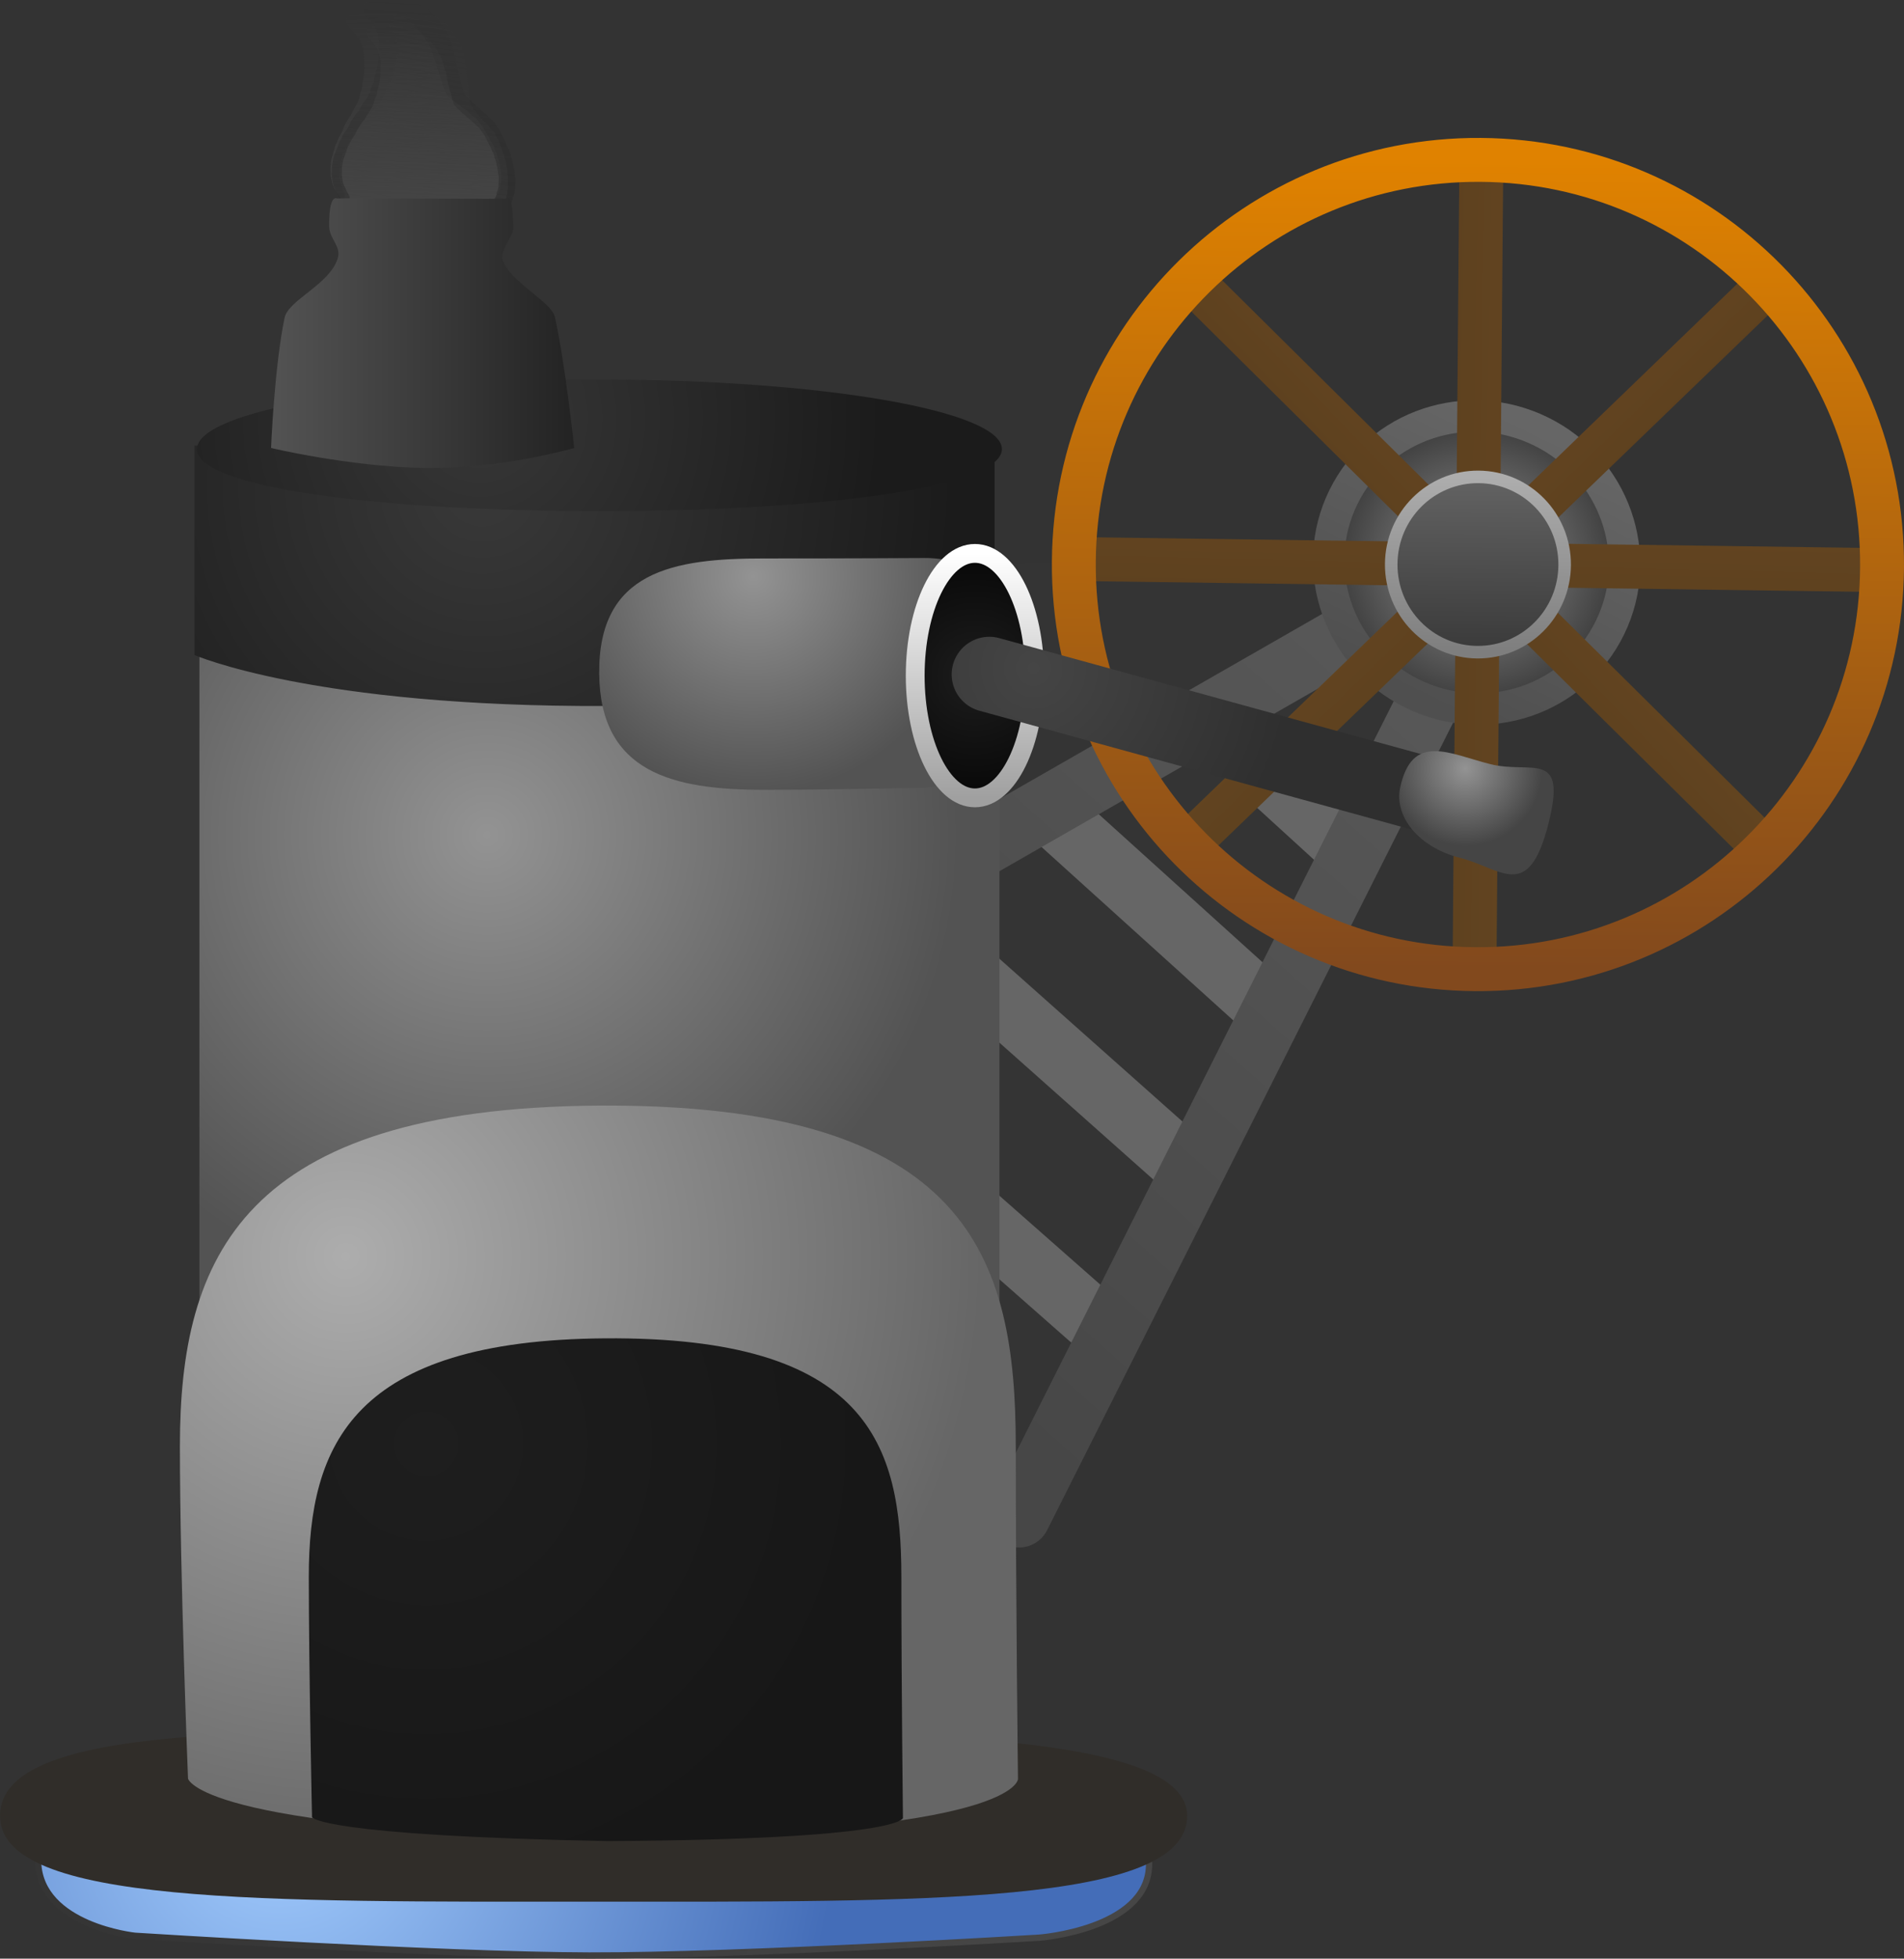 <svg version="1.1" xmlns="http://www.w3.org/2000/svg" xmlns:xlink="http://www.w3.org/1999/xlink" width="151.829" height="156.112" viewBox="0,0,151.829,156.112"><rect x="0" y="0" width="151.829" height="156.112" fill="#333333" stroke="none"/><defs><linearGradient x1="197.583" y1="96.525" x2="198.284" y2="113.884" gradientUnits="userSpaceOnUse" id="color-1"><stop offset="0" stop-color="#4a4a4a" stop-opacity="0"/><stop offset="1" stop-color="#4a4a4a" stop-opacity="0.655"/></linearGradient><linearGradient x1="199.42" y1="95.753" x2="198.494" y2="114.524" gradientUnits="userSpaceOnUse" id="color-2"><stop offset="0" stop-color="#292929" stop-opacity="0"/><stop offset="1" stop-color="#292929" stop-opacity="0.588"/></linearGradient><linearGradient x1="200.961" y1="97.061" x2="197.975" y2="114.255" gradientUnits="userSpaceOnUse" id="color-3"><stop offset="0" stop-color="#383838" stop-opacity="0"/><stop offset="1" stop-color="#383838" stop-opacity="0.761"/></linearGradient><linearGradient x1="198.896" y1="97.737" x2="198.312" y2="113.757" gradientUnits="userSpaceOnUse" id="color-4"><stop offset="0" stop-color="#4b4b4b" stop-opacity="0"/><stop offset="1" stop-color="#4b4b4b" stop-opacity="0.753"/></linearGradient><linearGradient x1="242.065" y1="210.486" x2="242.065" y2="134.407" gradientUnits="userSpaceOnUse" id="color-5"><stop offset="0" stop-color="#000000" stop-opacity="0"/><stop offset="1" stop-color="#000000" stop-opacity="0"/></linearGradient><radialGradient cx="187.324" cy="240.515" r="44.297" gradientUnits="userSpaceOnUse" id="color-6"><stop offset="0" stop-color="#a3cdff"/><stop offset="1" stop-color="#446db8"/></radialGradient><linearGradient x1="247.871" y1="244.275" x2="175.757" y2="244.124" gradientUnits="userSpaceOnUse" id="color-7"><stop offset="0" stop-color="#464646"/><stop offset="1" stop-color="#353535"/></linearGradient><linearGradient x1="212.28" y1="233.588" x2="212.28" y2="247.254" gradientUnits="userSpaceOnUse" id="color-8"><stop offset="0" stop-color="#2d3b45"/><stop offset="1" stop-color="#1d2836"/></linearGradient><linearGradient x1="283.367" y1="125.33" x2="224.68" y2="191.35" gradientUnits="userSpaceOnUse" id="color-9"><stop offset="0" stop-color="#5d5d5d"/><stop offset="1" stop-color="#474747"/></linearGradient><radialGradient cx="282.696" cy="140.519" r="11.833" gradientUnits="userSpaceOnUse" id="color-10"><stop offset="0" stop-color="#939393"/><stop offset="1" stop-color="#393939"/></radialGradient><linearGradient x1="287.811" y1="130.064" x2="277.581" y2="150.975" gradientUnits="userSpaceOnUse" id="color-11"><stop offset="0" stop-color="#666666"/><stop offset="1" stop-color="#4f4f4f"/></linearGradient><radialGradient cx="203.801" cy="162.242" r="37.637" gradientUnits="userSpaceOnUse" id="color-12"><stop offset="0" stop-color="#939393"/><stop offset="1" stop-color="#535353"/></radialGradient><radialGradient cx="203.412" cy="134.496" r="37.637" gradientUnits="userSpaceOnUse" id="color-13"><stop offset="0" stop-color="#393939"/><stop offset="1" stop-color="#1b1b1b"/></radialGradient><radialGradient cx="203.218" cy="128.981" r="32.093" gradientUnits="userSpaceOnUse" id="color-14"><stop offset="0" stop-color="#373737"/><stop offset="1" stop-color="#1b1b1b"/></radialGradient><linearGradient x1="186.562" y1="119.875" x2="210.733" y2="119.875" gradientUnits="userSpaceOnUse" id="color-15"><stop offset="0" stop-color="#535353"/><stop offset="1" stop-color="#232323"/></linearGradient><radialGradient cx="225.026" cy="141.634" r="17.366" gradientUnits="userSpaceOnUse" id="color-16"><stop offset="0" stop-color="#939393"/><stop offset="1" stop-color="#535353"/></radialGradient><radialGradient cx="242.69" cy="149.534" r="9.743" gradientUnits="userSpaceOnUse" id="color-17"><stop offset="0" stop-color="#1d1d1d"/><stop offset="1" stop-color="#080808"/></radialGradient><linearGradient x1="242.69" y1="139.791" x2="242.69" y2="159.277" gradientUnits="userSpaceOnUse" id="color-18"><stop offset="0" stop-color="#ffffff"/><stop offset="1" stop-color="#a0a0a0"/></linearGradient><radialGradient cx="192.523" cy="195.827" r="50.773" gradientUnits="userSpaceOnUse" id="color-19"><stop offset="0" stop-color="#adadad"/><stop offset="1" stop-color="#666666"/></radialGradient><radialGradient cx="198.949" cy="210.767" r="35.995" gradientUnits="userSpaceOnUse" id="color-20"><stop offset="0" stop-color="#1e1e1e"/><stop offset="1" stop-color="#171717"/></radialGradient><linearGradient x1="282.901" y1="136.467" x2="282.7" y2="144.892" gradientUnits="userSpaceOnUse" id="color-21"><stop offset="0" stop-color="#644520"/><stop offset="1" stop-color="#5c401f"/></linearGradient><linearGradient x1="287.071" y1="140.757" x2="278.529" y2="140.602" gradientUnits="userSpaceOnUse" id="color-22"><stop offset="0" stop-color="#644520"/><stop offset="1" stop-color="#5c401f"/></linearGradient><linearGradient x1="285.856" y1="137.735" x2="279.745" y2="143.624" gradientUnits="userSpaceOnUse" id="color-23"><stop offset="0" stop-color="#644520"/><stop offset="1" stop-color="#5c401f"/></linearGradient><linearGradient x1="279.844" y1="137.638" x2="285.757" y2="143.721" gradientUnits="userSpaceOnUse" id="color-24"><stop offset="0" stop-color="#644520"/><stop offset="1" stop-color="#5c401f"/></linearGradient><linearGradient x1="283.03" y1="108.428" x2="282.571" y2="172.931" gradientUnits="userSpaceOnUse" id="color-25"><stop offset="0" stop-color="#e08200"/><stop offset="1" stop-color="#82491d"/></linearGradient><linearGradient x1="282.85" y1="133.694" x2="282.751" y2="147.665" gradientUnits="userSpaceOnUse" id="color-26"><stop offset="0" stop-color="#636363"/><stop offset="1" stop-color="#3a3a3a"/></linearGradient><linearGradient x1="282.85" y1="133.694" x2="282.751" y2="147.665" gradientUnits="userSpaceOnUse" id="color-27"><stop offset="0" stop-color="#adadad"/><stop offset="1" stop-color="#7e7e7e"/></linearGradient><radialGradient cx="247.364" cy="148.935" r="20.5" gradientUnits="userSpaceOnUse" id="color-28"><stop offset="0" stop-color="#454545"/><stop offset="1" stop-color="#2f2f2f"/></radialGradient><radialGradient cx="281.799" cy="156.943" r="6.167" gradientUnits="userSpaceOnUse" id="color-29"><stop offset="0" stop-color="#939393"/><stop offset="1" stop-color="#454545"/></radialGradient><radialGradient cx="282.416" cy="159.937" r="6.167" gradientUnits="userSpaceOnUse" id="color-30"><stop offset="0" stop-color="#636363"/><stop offset="1" stop-color="#232323"/></radialGradient></defs><g transform="translate(-164.947,-95.683)"><g data-paper-data="{&quot;isPaintingLayer&quot;:true}" fill-rule="nonzero" stroke-linejoin="miter" stroke-miterlimit="10" stroke-dasharray="" stroke-dashoffset="0" style="mix-blend-mode: normal"><path d="M192.305,112.971l-0.009,-0.004l-0.005,-0.016c-0.053,-0.076 -0.085,-0.163 -0.089,-0.257l-0.007,-0.183l0.017,-0.066l-0.003,-0.068l0.021,-0.082l-0.016,-0.406l-0.047,-0.217l0.003,-0.039l-0.013,-0.038l-0,-0.005l-0.008,-0.016l-0.05,-0.061l-0.032,-0.072l-0.215,-0.326l-0.012,-0.038l-0.027,-0.033l-0.067,-0.148l-0.041,-0.048l-0.033,-0.068l-0.05,-0.061l-0.147,-0.326l-0.012,-0.088l-0.029,-0.085l-0.002,-0.042l-0.028,-0.08l-0.003,-0.068l-0.023,-0.065l-0.001,-0.021l-0.011,-0.025l-0.012,-0.088l-0.029,-0.085l-0.028,-0.696l0.017,-0.066l-0.003,-0.068l0.021,-0.082l-0.006,-0.152l0.017,-0.066l-0.003,-0.068l0.035,-0.135l0.035,-0.171l0.017,-0.032l0.002,-0.035l0.068,-0.189l0.03,-0.151l0.017,-0.032l0.002,-0.035l0.065,-0.181l0.029,-0.178l0.037,-0.076l0.018,-0.081l0.099,-0.177l0.064,-0.209l0.029,-0.045l0.012,-0.051l0.354,-0.635l0.147,-0.407l0.037,-0.052l0.019,-0.058l0.1,-0.148l0.063,-0.144l0.03,-0.037l0.014,-0.043l0.126,-0.187l0.024,-0.021l0.013,-0.027l0.077,-0.091l0.133,-0.303l0.016,-0.019l0.005,-0.023l0.437,-0.784l0.093,-0.258l0.066,-0.367l0.022,-0.043l0.004,-0.047l0.135,-0.34l0.023,-0.333l0.011,-0.029l-0.003,-0.03l0.072,-0.36l0.066,-0.409l0.023,-0.432l-0.051,-1.267l-0.046,-0.262l-0.085,-0.246l-0.096,-0.245l-0.001,-0.009l-0.006,-0.008l-0.038,-0.109l-0.078,-0.147l-0.003,-0.016l-0.011,-0.014l-0.067,-0.148l-0.041,-0.048l-0.017,-0.036l-0.011,-0.001l-0.048,-0.058l-0.067,-0.044l-0.005,-0.042l-0.074,-0.089l-0.006,-0.014l-0.001,-0.001l-0.051,-0.035l-0.093,-0.107l-0.033,-0.068l-0.031,-0.037l-0.083,-0.064l-0.058,-0.074l-0.073,-0.065l-0.047,-0.072l-0.007,-0.021l-0.093,-0.061l-0.003,-0.027l-0.037,-0.033l-0.047,-0.072l-0.086,-0.274l0.097,-0.128l0.004,-0.151l0.254,-0.191l0.049,-0.022l0.004,-0.005l0.018,-0.004l0.016,-0.007l0.149,-0.031l0.148,-0.035l0.019,-0.001l0.019,-0.004l0.006,0.003l1.121,-0.031l0.352,-0.042l0.3,-0.044l0.048,0.003l0.046,-0.011l0.229,-0.006l0.097,-0.023l0.082,-0.002l0.079,-0.019l0.089,-0.002l0.08,0.014l0.082,-0.002l0.179,0.032l0.066,0.027l0.072,0.011l0.101,0.038l0.046,-0.012l0.075,0.034l0.084,0.015l0.027,0.036l0.115,0.052l0.052,0.013l0.077,0.037l0.085,0.022l0.136,0.07l0.046,0.039l0.058,0.027l0.044,0.034l0.08,0.041l0.046,0.039l0.058,0.027l0.092,0.071l0.036,0.046l0.051,0.035l0.016,0.018l0.023,0.012l0.046,0.039l0.058,0.027l0.092,0.071l0.036,0.046l0.051,0.035l0.176,0.202l0.407,0.417l0.037,0.066l0.054,0.057l0.061,0.114l0.084,0.086l0.037,0.066l0.054,0.057l0.085,0.16l0.069,0.105l0.127,0.162l0.024,0.057l0.042,0.05l0.032,0.072l0.072,0.11l0.018,0.059l0.037,0.052l0.245,0.706l0.04,0.089l0.003,0.021l0.013,0.019l0.094,0.27l0.04,0.089l0.012,0.088l0.029,0.085l0.003,0.079l0.028,0.08l0.001,0.013l0.007,0.012l0.052,0.182l-0,0.009l0.005,0.008l0.039,0.16l0.067,0.126l0.01,0.05l0.028,0.045l0.052,0.182l-0,0.009l0.005,0.008l0.043,0.176l0.08,0.177l0.006,0.043l0.023,0.039l0.043,0.176l0.08,0.177l0.005,0.035l0.019,0.031l0.042,0.149l0.083,0.185l0.003,0.021l0.013,0.019l0.038,0.109l0.043,0.08l0.303,0.311l0.104,0.06l0.056,0.053l0.069,0.04l0.161,0.155l0.674,0.519l0.143,0.083l0.062,0.059l0.076,0.047l0.11,0.112l0.195,0.15l0.036,0.046l0.051,0.035l0.027,0.031l0.089,0.051l0.074,0.07l0.086,0.06l0.187,0.215l0.016,0.032l0.029,0.026l0.066,0.101l0.102,0.104l0.025,0.045l0.041,0.037l0.095,0.144l0.007,0.023l0.017,0.018l0.085,0.16l0.177,0.268l0.007,0.023l0.017,0.018l0.085,0.16l0.082,0.124l0.007,0.023l0.017,0.018l0.096,0.181l0.008,0.037l0.023,0.033l0.023,0.067l0.087,0.111l0.024,0.057l0.042,0.05l0.098,0.217l0.006,0.043l0.023,0.039l0.037,0.154l0.11,0.193l0.018,0.076l0.037,0.071l0.048,0.25l0.084,0.214l0.003,0.038l0.019,0.035l0.108,0.504l0.052,0.212l-0.003,0.046l0.015,0.044l0.033,0.806l-0.014,0.054l0.005,0.055l-0.037,0.184l-0.017,0.032l-0.002,0.035l-0.049,0.137l0.004,0.094l-0.006,0.022l0.011,0.016l-0.046,0.118l-0.032,0.121l-0.019,0.01l-0.008,0.021l-0.024,0.031l-0.014,0.055l-0.05,0.084l-0.035,0.09l-0.037,0.05l-0.015,0.041l-0.045,0.063l-0.027,0.07l-0.063,0.083l-0.024,0.043l-0.067,0.069l-0.052,0.077l-0.385,0.339l-0.112,0.149l-0.066,0.118l-0.034,0.035l-0.001,0.027l-0.046,0.035l-0.003,0.015l-0.008,0.014l-0.004,0.015l-0.006,0.003l-0.148,0.265l-0.034,0.035l-0.001,0.027l-0.098,0.074l-0.031,0.032l-0,0.008l-0.028,0.021l-0.024,0.024l-0.009,0.001l-0.037,0.028l-0.031,0.032l-0,0.008l-0.028,0.021l-0.024,0.024l-0.009,0.001l-0.037,0.028l-0.083,0.085l-0.033,0.002l-0.04,0.03l-0.087,0.039l-0.047,0.01l-0.04,0.022l-0.264,0.081l-0.087,0.008l-0.003,0.001l-0.149,0.031l-0.148,0.035l-0.019,0.001l-0.019,0.004l-0.006,-0.003l-0.024,0.001l-0.116,0.022l-0.093,0.028l-0.107,0.01l-0.103,0.024l-0.203,0.006l-0.03,0.009l-0.107,0.01l-0.103,0.024l-0.025,0.001l-0.03,0.009l-0.026,0.002l-0.023,0.011l-0.176,0.041l-0.082,0.002l-0.079,0.019l-0.159,0.004l-0.03,0.009l-0.026,0.002l-0.023,0.011l-0.176,0.041l-0.082,0.002l-0.079,0.019l-0.379,0.01l-0.157,0.03l-0.066,-0.001l-0.064,0.015l-5.472,0.15l-0.105,-0.019l-0.107,-0.004l-0.27,-0.066l-0.016,-0.008l-0.041,0.001l-0.006,0.004l-0.019,-0.003l-0.019,0.001l-0.15,-0.027l-0.151,-0.023l-0.017,-0.006l-0.019,-0.003l-0.004,-0.005l-0.051,-0.019l-0.269,-0.177l-0.029,-0.269l-0.001,-0.001l0,-0.001l-0.018,-0.168c-0.165,-0.035 -0.307,-0.121 -0.396,-0.238z" fill="url(#color-1)" stroke="none" stroke-width="0.5" stroke-linecap="butt"/><path d="M192.133,113.145l-0.009,-0.005l-0.004,-0.017c-0.05,-0.085 -0.076,-0.182 -0.071,-0.283l0.01,-0.198l0.025,-0.07l0.004,-0.073l0.031,-0.087l0.022,-0.439l-0.029,-0.237l0.007,-0.042l-0.011,-0.042l0,-0.005l-0.007,-0.017l-0.048,-0.069l-0.028,-0.08l-0.2,-0.366l-0.009,-0.042l-0.026,-0.037l-0.058,-0.164l-0.04,-0.054l-0.029,-0.076l-0.048,-0.069l-0.127,-0.361l-0.004,-0.096l-0.024,-0.094l0.002,-0.046l-0.022,-0.088l0.004,-0.073l-0.018,-0.072l0.001,-0.022l-0.01,-0.028l-0.004,-0.096l-0.024,-0.094l0.037,-0.752l0.025,-0.07l0.004,-0.073l0.031,-0.087l0.008,-0.164l0.025,-0.07l0.004,-0.073l0.051,-0.143l0.054,-0.183l0.021,-0.033l0.005,-0.037l0.092,-0.2l0.047,-0.16l0.021,-0.033l0.005,-0.037l0.088,-0.191l0.048,-0.19l0.047,-0.08l0.028,-0.086l0.124,-0.184l0.089,-0.222l0.036,-0.047l0.017,-0.054l0.443,-0.661l0.198,-0.429l0.045,-0.054l0.026,-0.062l0.122,-0.153l0.082,-0.151l0.036,-0.038l0.019,-0.045l0.154,-0.193l0.028,-0.021l0.016,-0.028l0.092,-0.093l0.173,-0.318l0.019,-0.02l0.008,-0.024l0.547,-0.817l0.126,-0.273l0.106,-0.391l0.028,-0.045l0.009,-0.05l0.178,-0.358l0.057,-0.358l0.014,-0.03l-0,-0.032l0.113,-0.383l0.111,-0.437l0.067,-0.464l0.068,-1.37l-0.024,-0.285l-0.068,-0.271l-0.08,-0.271l0,-0.01l-0.005,-0.009l-0.03,-0.12l-0.07,-0.163l-0.002,-0.018l-0.011,-0.015l-0.058,-0.164l-0.04,-0.054l-0.015,-0.04l-0.011,-0.002l-0.047,-0.066l-0.068,-0.052l-0.001,-0.045l-0.072,-0.101l-0.006,-0.016l-0.001,-0.001l-0.051,-0.042l-0.09,-0.122l-0.029,-0.076l-0.03,-0.042l-0.083,-0.074l-0.056,-0.084l-0.072,-0.075l-0.044,-0.081l-0.005,-0.023l-0.094,-0.072l-0.001,-0.03l-0.037,-0.038l-0.044,-0.081l-0.066,-0.302l0.117,-0.132l0.019,-0.163l0.292,-0.19l0.055,-0.02l0.004,-0.006l0.02,-0.003l0.018,-0.007l0.163,-0.024l0.162,-0.028l0.02,0.001l0.02,-0.003l0.007,0.004l1.212,0.04l0.384,-0.022l0.327,-0.027l0.051,0.006l0.051,-0.009l0.248,0.008l0.107,-0.018l0.089,0.003l0.087,-0.015l0.096,0.003l0.085,0.021l0.089,0.003l0.19,0.046l0.069,0.033l0.077,0.017l0.105,0.048l0.051,-0.01l0.078,0.042l0.089,0.022l0.025,0.04l0.119,0.064l0.054,0.017l0.079,0.045l0.089,0.03l0.14,0.084l0.046,0.045l0.06,0.033l0.044,0.039l0.083,0.049l0.046,0.045l0.06,0.033l0.092,0.082l0.034,0.052l0.051,0.042l0.015,0.02l0.024,0.014l0.046,0.045l0.06,0.033l0.092,0.082l0.034,0.052l0.051,0.042l0.17,0.23l0.398,0.476l0.033,0.073l0.053,0.065l0.055,0.127l0.082,0.098l0.033,0.073l0.053,0.065l0.076,0.178l0.065,0.118l0.121,0.183l0.02,0.063l0.04,0.057l0.028,0.08l0.067,0.123l0.014,0.064l0.035,0.059l0.196,0.778l0.035,0.098l0.001,0.023l0.012,0.021l0.075,0.298l0.035,0.098l0.004,0.096l0.024,0.094l-0.004,0.085l0.022,0.088l-0.001,0.014l0.007,0.013l0.038,0.2l-0.001,0.01l0.004,0.009l0.027,0.175l0.06,0.141l0.006,0.055l0.026,0.051l0.038,0.2l-0.001,0.01l0.004,0.009l0.029,0.193l0.069,0.196l0.002,0.047l0.021,0.044l0.029,0.193l0.069,0.196l0.002,0.038l0.018,0.035l0.031,0.163l0.072,0.205l0.001,0.023l0.012,0.021l0.03,0.12l0.038,0.089l0.297,0.355l0.107,0.072l0.055,0.06l0.071,0.048l0.159,0.178l0.676,0.604l0.147,0.099l0.061,0.068l0.077,0.056l0.107,0.128l0.196,0.175l0.034,0.052l0.051,0.042l0.026,0.035l0.091,0.061l0.073,0.081l0.087,0.071l0.181,0.244l0.014,0.036l0.028,0.029l0.062,0.113l0.1,0.119l0.023,0.051l0.041,0.042l0.088,0.162l0.005,0.025l0.017,0.021l0.076,0.178l0.164,0.301l0.005,0.025l0.017,0.021l0.076,0.178l0.076,0.139l0.005,0.025l0.017,0.021l0.086,0.201l0.005,0.041l0.022,0.037l0.018,0.073l0.083,0.125l0.02,0.063l0.04,0.057l0.084,0.241l0.002,0.047l0.021,0.044l0.026,0.168l0.1,0.215l0.012,0.083l0.033,0.079l0.028,0.273l0.069,0.236l-0,0.041l0.017,0.039l0.068,0.551l0.035,0.232l-0.007,0.049l0.012,0.049l-0.043,0.871l-0.02,0.057l0.001,0.059l-0.058,0.196l-0.021,0.033l-0.005,0.037l-0.066,0.144l-0.005,0.102l-0.008,0.023l0.01,0.018l-0.061,0.124l-0.046,0.128l-0.022,0.009l-0.011,0.022l-0.029,0.032l-0.021,0.058l-0.063,0.088l-0.046,0.094l-0.045,0.051l-0.02,0.043l-0.055,0.065l-0.036,0.074l-0.076,0.086l-0.03,0.045l-0.079,0.07l-0.064,0.08l-0.448,0.34l-0.136,0.154l-0.082,0.123l-0.04,0.036l-0.003,0.03l-0.053,0.035l-0.005,0.016l-0.01,0.015l-0.006,0.016l-0.007,0.003l-0.185,0.276l-0.04,0.036l-0.003,0.03l-0.112,0.073l-0.037,0.033l-0.001,0.008l-0.032,0.021l-0.028,0.025l-0.01,0l-0.042,0.028l-0.037,0.033l-0.001,0.008l-0.032,0.021l-0.028,0.025l-0.01,0l-0.042,0.028l-0.097,0.086l-0.036,0l-0.046,0.03l-0.098,0.036l-0.051,0.008l-0.045,0.021l-0.293,0.07l-0.095,0.003l-0.003,0.001l-0.163,0.024l-0.162,0.028l-0.02,-0.001l-0.02,0.003l-0.007,-0.004l-0.026,-0.001l-0.127,0.017l-0.103,0.025l-0.116,0.003l-0.114,0.019l-0.22,-0.007l-0.034,0.008l-0.116,0.003l-0.114,0.019l-0.027,-0.001l-0.034,0.008l-0.028,0.001l-0.026,0.01l-0.194,0.033l-0.089,-0.003l-0.087,0.015l-0.172,-0.006l-0.034,0.008l-0.028,0.001l-0.026,0.01l-0.194,0.033l-0.089,-0.003l-0.087,0.015l-0.41,-0.014l-0.172,0.022l-0.072,-0.005l-0.07,0.012l-5.917,-0.198l-0.111,-0.027l-0.115,-0.011l-0.285,-0.089l-0.017,-0.01l-0.044,-0.001l-0.007,0.003l-0.02,-0.004l-0.02,-0.001l-0.159,-0.038l-0.16,-0.035l-0.018,-0.008l-0.02,-0.005l-0.004,-0.006l-0.053,-0.024l-0.273,-0.209l-0.005,-0.292l-0.001,-0.001l0.001,-0.001l-0.003,-0.182c-0.175,-0.049 -0.319,-0.151 -0.404,-0.282z" fill="url(#color-2)" stroke="none" stroke-width="0.5" stroke-linecap="butt"/><path d="M192.28,112.497l-0.008,-0.005l-0.002,-0.016c-0.036,-0.082 -0.049,-0.173 -0.033,-0.266l0.032,-0.181l0.031,-0.063l0.012,-0.067l0.038,-0.077l0.07,-0.402l0,-0.22l0.012,-0.038l-0.005,-0.039l0.001,-0.005l-0.004,-0.017l-0.037,-0.067l-0.017,-0.076l-0.142,-0.352l-0.004,-0.039l-0.02,-0.036l-0.034,-0.156l-0.031,-0.053l-0.018,-0.072l-0.037,-0.067l-0.075,-0.342l0.007,-0.088l-0.011,-0.088l0.007,-0.042l-0.01,-0.083l0.012,-0.067l-0.008,-0.067l0.004,-0.021l-0.006,-0.026l0.007,-0.088l-0.011,-0.088l0.12,-0.689l0.031,-0.063l0.012,-0.067l0.038,-0.077l0.026,-0.151l0.031,-0.063l0.012,-0.067l0.063,-0.128l0.07,-0.164l0.023,-0.029l0.009,-0.034l0.107,-0.177l0.062,-0.144l0.023,-0.029l0.009,-0.034l0.102,-0.169l0.066,-0.171l0.052,-0.07l0.035,-0.077l0.135,-0.16l0.107,-0.197l0.039,-0.04l0.022,-0.048l0.483,-0.574l0.231,-0.38l0.048,-0.046l0.031,-0.055l0.13,-0.132l0.093,-0.133l0.038,-0.032l0.023,-0.04l0.164,-0.166l0.028,-0.017l0.018,-0.025l0.095,-0.078l0.195,-0.279l0.02,-0.017l0.01,-0.022l0.596,-0.709l0.146,-0.241l0.142,-0.352l0.031,-0.04l0.014,-0.046l0.205,-0.315l0.093,-0.324l0.017,-0.027l0.003,-0.03l0.148,-0.344l0.152,-0.393l0.114,-0.422l0.218,-1.255l0.01,-0.264l-0.032,-0.255l-0.043,-0.255l0.001,-0.009l-0.004,-0.009l-0.014,-0.113l-0.046,-0.155l0,-0.017l-0.008,-0.015l-0.034,-0.156l-0.031,-0.053l-0.009,-0.038l-0.01,-0.003l-0.035,-0.064l-0.057,-0.053l0.004,-0.042l-0.054,-0.099l-0.003,-0.015l-0,-0.001l-0.042,-0.042l-0.069,-0.119l-0.018,-0.072l-0.022,-0.041l-0.068,-0.074l-0.042,-0.081l-0.058,-0.075l-0.031,-0.078l-0.002,-0.022l-0.079,-0.074l0.003,-0.027l-0.029,-0.038l-0.031,-0.078l-0.026,-0.282l0.122,-0.113l0.036,-0.148l0.29,-0.152l0.053,-0.015l0.005,-0.005l0.019,-0.002l0.018,-0.005l0.153,-0.01l0.153,-0.013l0.018,0.002l0.019,-0.001l0.006,0.004l1.11,0.131l0.355,0.009l0.304,0l0.047,0.01l0.048,-0.004l0.227,0.027l0.101,-0.009l0.081,0.01l0.082,-0.007l0.088,0.01l0.076,0.026l0.081,0.01l0.17,0.057l0.059,0.036l0.069,0.021l0.091,0.052l0.048,-0.005l0.067,0.045l0.079,0.027l0.019,0.039l0.102,0.068l0.048,0.02l0.068,0.048l0.079,0.034l0.12,0.088l0.037,0.045l0.052,0.035l0.036,0.039l0.07,0.052l0.037,0.045l0.052,0.035l0.076,0.083l0.026,0.05l0.042,0.042l0.012,0.02l0.02,0.015l0.037,0.045l0.052,0.035l0.076,0.083l0.026,0.05l0.042,0.042l0.13,0.225l0.312,0.469l0.022,0.07l0.041,0.064l0.036,0.121l0.065,0.097l0.022,0.07l0.041,0.064l0.05,0.17l0.046,0.114l0.091,0.177l0.011,0.06l0.03,0.055l0.017,0.076l0.048,0.118l0.006,0.06l0.025,0.057l0.092,0.73l0.021,0.093l-0.002,0.022l0.009,0.02l0.035,0.28l0.021,0.093l-0.007,0.088l0.011,0.088l-0.014,0.078l0.01,0.083l-0.002,0.013l0.005,0.013l0.013,0.187l-0.002,0.009l0.003,0.009l0.005,0.163l0.04,0.134l-0,0.051l0.018,0.049l0.013,0.187l-0.002,0.009l0.003,0.009l0.005,0.18l0.041,0.186l-0.003,0.044l0.014,0.042l0.005,0.18l0.041,0.186l-0.003,0.035l0.012,0.033l0.01,0.152l0.043,0.194l-0.002,0.022l0.009,0.02l0.014,0.113l0.025,0.085l0.233,0.349l0.09,0.074l0.044,0.06l0.059,0.05l0.126,0.176l0.554,0.608l0.124,0.102l0.049,0.067l0.064,0.057l0.084,0.126l0.16,0.176l0.026,0.05l0.042,0.042l0.02,0.034l0.076,0.063l0.058,0.08l0.072,0.072l0.138,0.238l0.008,0.034l0.023,0.029l0.044,0.108l0.078,0.117l0.015,0.048l0.033,0.042l0.063,0.155l0.002,0.023l0.013,0.021l0.05,0.17l0.117,0.289l0.002,0.023l0.013,0.021l0.05,0.17l0.054,0.134l0.002,0.023l0.013,0.021l0.057,0.192l-0,0.038l0.016,0.036l0.009,0.069l0.062,0.122l0.011,0.06l0.03,0.055l0.05,0.228l-0.003,0.044l0.014,0.042l0.004,0.157l0.067,0.206l0.002,0.077l0.021,0.075l-0.005,0.253l0.037,0.222l-0.005,0.038l0.011,0.037l-0,0.512l0.006,0.216l-0.012,0.045l0.006,0.046l-0.139,0.798l-0.025,0.051l-0.006,0.054l-0.076,0.176l-0.023,0.029l-0.009,0.034l-0.077,0.127l-0.016,0.093l-0.01,0.02l0.007,0.018l-0.07,0.11l-0.057,0.115l-0.021,0.007l-0.013,0.02l-0.03,0.028l-0.026,0.052l-0.068,0.076l-0.053,0.083l-0.047,0.044l-0.023,0.038l-0.058,0.056l-0.042,0.065l-0.079,0.073l-0.033,0.039l-0.081,0.058l-0.068,0.069l-0.451,0.278l-0.142,0.131l-0.09,0.107l-0.041,0.03l-0.007,0.027l-0.053,0.028l-0.007,0.014l-0.011,0.013l-0.007,0.015l-0.007,0.002l-0.202,0.24l-0.041,0.03l-0.007,0.027l-0.112,0.058l-0.038,0.027l-0.002,0.008l-0.032,0.017l-0.028,0.02l-0.009,-0.001l-0.042,0.022l-0.038,0.027l-0.002,0.008l-0.032,0.017l-0.028,0.02l-0.009,-0.001l-0.042,0.022l-0.1,0.072l-0.033,-0.002l-0.046,0.024l-0.094,0.026l-0.048,0.003l-0.044,0.016l-0.277,0.041l-0.088,-0.005l-0.003,0.001l-0.153,0.01l-0.153,0.013l-0.018,-0.002l-0.019,0.001l-0.006,-0.004l-0.024,-0.003l-0.119,0.005l-0.098,0.015l-0.107,-0.006l-0.107,0.009l-0.201,-0.024l-0.032,0.005l-0.107,-0.006l-0.107,0.009l-0.025,-0.003l-0.032,0.005l-0.026,-0.001l-0.025,0.007l-0.183,0.016l-0.081,-0.01l-0.082,0.007l-0.157,-0.018l-0.032,0.005l-0.026,-0.001l-0.025,0.007l-0.183,0.016l-0.081,-0.01l-0.082,0.007l-0.375,-0.044l-0.161,0.007l-0.065,-0.01l-0.066,0.006l-5.42,-0.638l-0.099,-0.033l-0.105,-0.019l-0.252,-0.104l-0.014,-0.01l-0.04,-0.005l-0.007,0.003l-0.018,-0.006l-0.018,-0.002l-0.142,-0.048l-0.144,-0.045l-0.015,-0.009l-0.018,-0.006l-0.003,-0.006l-0.046,-0.026l-0.227,-0.213l0.028,-0.269l-0,-0.001l0.001,-0.001l0.018,-0.168c-0.155,-0.058 -0.276,-0.164 -0.34,-0.291z" fill="url(#color-3)" stroke="none" stroke-width="0.5" stroke-linecap="butt"/><path d="M192.871,112.629l-0.008,-0.004l-0.004,-0.015c-0.044,-0.072 -0.067,-0.154 -0.064,-0.241l0.006,-0.169l0.021,-0.06l0.002,-0.062l0.025,-0.074l0.014,-0.375l-0.028,-0.202l0.006,-0.036l-0.009,-0.036l0,-0.005l-0.006,-0.015l-0.042,-0.058l-0.025,-0.068l-0.175,-0.31l-0.008,-0.036l-0.023,-0.031l-0.051,-0.14l-0.035,-0.046l-0.025,-0.064l-0.042,-0.058l-0.112,-0.307l-0.005,-0.081l-0.021,-0.08l0.001,-0.039l-0.02,-0.075l0.002,-0.062l-0.016,-0.061l0.001,-0.019l-0.009,-0.024l-0.005,-0.081l-0.021,-0.08l0.023,-0.642l0.021,-0.06l0.002,-0.062l0.025,-0.074l0.005,-0.14l0.021,-0.06l0.002,-0.062l0.042,-0.123l0.044,-0.156l0.018,-0.029l0.004,-0.032l0.076,-0.171l0.039,-0.137l0.018,-0.029l0.004,-0.032l0.073,-0.163l0.039,-0.163l0.039,-0.069l0.023,-0.073l0.103,-0.158l0.073,-0.19l0.03,-0.04l0.014,-0.046l0.371,-0.567l0.164,-0.368l0.038,-0.046l0.022,-0.053l0.103,-0.132l0.069,-0.13l0.03,-0.033l0.016,-0.039l0.129,-0.166l0.024,-0.018l0.013,-0.024l0.077,-0.08l0.144,-0.272l0.016,-0.017l0.006,-0.021l0.458,-0.701l0.104,-0.233l0.087,-0.334l0.023,-0.039l0.007,-0.043l0.148,-0.307l0.045,-0.305l0.012,-0.026l-0.001,-0.028l0.092,-0.328l0.09,-0.374l0.052,-0.397l0.043,-1.169l-0.024,-0.243l-0.061,-0.231l-0.071,-0.23l-0,-0.009l-0.005,-0.008l-0.027,-0.103l-0.062,-0.139l-0.002,-0.015l-0.009,-0.013l-0.051,-0.14l-0.035,-0.046l-0.014,-0.034l-0.01,-0.002l-0.04,-0.056l-0.059,-0.044l-0.001,-0.039l-0.062,-0.086l-0.005,-0.014l-0.001,-0.001l-0.044,-0.035l-0.078,-0.103l-0.025,-0.064l-0.026,-0.036l-0.071,-0.062l-0.048,-0.071l-0.062,-0.063l-0.039,-0.069l-0.005,-0.02l-0.081,-0.061l-0.001,-0.025l-0.032,-0.032l-0.039,-0.069l-0.06,-0.257l0.098,-0.114l0.014,-0.139l0.247,-0.164l0.047,-0.018l0.004,-0.005l0.017,-0.003l0.016,-0.006l0.139,-0.022l0.138,-0.025l0.017,0l0.017,-0.003l0.006,0.003l1.034,0.026l0.327,-0.022l0.279,-0.026l0.044,0.005l0.043,-0.008l0.212,0.005l0.091,-0.016l0.076,0.002l0.074,-0.013l0.082,0.002l0.073,0.017l0.076,0.002l0.163,0.038l0.059,0.028l0.066,0.014l0.09,0.04l0.043,-0.009l0.067,0.035l0.076,0.018l0.022,0.034l0.102,0.054l0.047,0.014l0.068,0.038l0.077,0.025l0.121,0.071l0.04,0.038l0.052,0.027l0.038,0.033l0.071,0.042l0.04,0.038l0.052,0.027l0.08,0.07l0.03,0.044l0.044,0.035l0.013,0.017l0.02,0.012l0.04,0.038l0.052,0.027l0.08,0.07l0.03,0.044l0.044,0.035l0.148,0.195l0.345,0.403l0.029,0.062l0.046,0.055l0.048,0.108l0.071,0.083l0.029,0.062l0.046,0.055l0.067,0.151l0.056,0.1l0.105,0.155l0.018,0.054l0.035,0.048l0.025,0.068l0.059,0.105l0.013,0.055l0.03,0.05l0.176,0.662l0.031,0.084l0.001,0.02l0.011,0.018l0.067,0.253l0.031,0.084l0.005,0.081l0.021,0.08l-0.003,0.073l0.02,0.075l-0,0.012l0.006,0.011l0.035,0.17l-0.001,0.008l0.004,0.008l0.025,0.149l0.053,0.12l0.006,0.047l0.023,0.043l0.035,0.17l-0.001,0.008l0.004,0.008l0.027,0.164l0.061,0.167l0.002,0.04l0.018,0.037l0.027,0.164l0.061,0.167l0.002,0.032l0.016,0.029l0.029,0.139l0.064,0.175l0.001,0.02l0.011,0.018l0.027,0.103l0.034,0.076l0.257,0.301l0.092,0.06l0.047,0.051l0.061,0.041l0.138,0.151l0.584,0.51l0.126,0.083l0.053,0.057l0.066,0.047l0.093,0.109l0.169,0.148l0.03,0.044l0.044,0.035l0.023,0.03l0.078,0.051l0.063,0.068l0.075,0.06l0.157,0.207l0.012,0.03l0.024,0.025l0.054,0.096l0.086,0.101l0.02,0.043l0.035,0.036l0.077,0.137l0.005,0.021l0.015,0.018l0.067,0.151l0.144,0.255l0.005,0.021l0.015,0.018l0.067,0.151l0.066,0.118l0.005,0.021l0.015,0.018l0.076,0.171l0.004,0.035l0.019,0.031l0.017,0.062l0.072,0.106l0.018,0.054l0.035,0.048l0.075,0.205l0.002,0.04l0.018,0.037l0.024,0.143l0.087,0.183l0.011,0.071l0.029,0.067l0.027,0.232l0.062,0.201l0,0.035l0.015,0.033l0.064,0.469l0.033,0.198l-0.006,0.042l0.011,0.041l-0.027,0.744l-0.017,0.049l0.001,0.051l-0.047,0.168l-0.018,0.029l-0.004,0.032l-0.055,0.123l-0.003,0.087l-0.007,0.02l0.009,0.016l-0.051,0.106l-0.038,0.11l-0.018,0.008l-0.009,0.019l-0.024,0.028l-0.017,0.05l-0.052,0.075l-0.038,0.081l-0.038,0.044l-0.016,0.037l-0.046,0.056l-0.03,0.063l-0.064,0.074l-0.025,0.039l-0.067,0.06l-0.053,0.069l-0.378,0.293l-0.114,0.132l-0.069,0.105l-0.034,0.031l-0.003,0.025l-0.045,0.03l-0.004,0.014l-0.008,0.012l-0.005,0.014l-0.006,0.003l-0.155,0.237l-0.034,0.031l-0.003,0.025l-0.095,0.063l-0.031,0.028l-0.001,0.007l-0.027,0.018l-0.023,0.021l-0.009,0l-0.036,0.024l-0.031,0.028l-0.001,0.007l-0.027,0.018l-0.023,0.021l-0.009,0l-0.036,0.024l-0.082,0.074l-0.031,0.001l-0.039,0.026l-0.083,0.032l-0.044,0.007l-0.038,0.019l-0.249,0.062l-0.081,0.003l-0.003,0.001l-0.139,0.022l-0.138,0.025l-0.017,-0l-0.017,0.003l-0.006,-0.003l-0.022,-0.001l-0.109,0.015l-0.088,0.022l-0.099,0.004l-0.097,0.017l-0.187,-0.005l-0.029,0.007l-0.099,0.004l-0.097,0.017l-0.023,-0.001l-0.029,0.007l-0.024,0.001l-0.022,0.009l-0.165,0.03l-0.076,-0.002l-0.074,0.013l-0.146,-0.004l-0.029,0.007l-0.024,0.001l-0.022,0.009l-0.165,0.03l-0.076,-0.002l-0.074,0.013l-0.35,-0.009l-0.146,0.02l-0.061,-0.004l-0.06,0.011l-5.05,-0.125l-0.095,-0.022l-0.098,-0.009l-0.244,-0.074l-0.015,-0.008l-0.038,-0.001l-0.006,0.003l-0.017,-0.004l-0.017,-0l-0.136,-0.032l-0.137,-0.029l-0.015,-0.007l-0.017,-0.004l-0.003,-0.005l-0.045,-0.02l-0.235,-0.176l-0.008,-0.249l-0.001,-0.001l0,-0.001l-0.005,-0.155c-0.15,-0.04 -0.274,-0.127 -0.348,-0.238z" fill="url(#color-4)" stroke="none" stroke-width="0.5" stroke-linecap="butt"/><path d="M284.868,139.731l-40.211,79.089l-4.543,-78.079z" data-paper-data="{&quot;index&quot;:null}" fill-opacity="0.004" fill="#ffffff" stroke="url(#color-5)" stroke-width="2.5" stroke-linecap="butt"/><path d="M175.803,238.276l72.114,0.151c0,0 8.888,0.967 8.656,6.039c-0.229,5.018 -8.748,5.658 -8.748,5.658c0,0 -23.678,1.448 -35.903,1.422c-11.799,-0.025 -36.211,-1.573 -36.211,-1.573c0,0 -7.535,-0.781 -7.725,-5.865c-0.194,-5.184 7.817,-5.832 7.817,-5.832z" fill="url(#color-6)" stroke="url(#color-7)" stroke-width="0.5" stroke-linecap="butt"/><path d="M259.614,240.421c0,7.107 -21.192,6.833 -47.333,6.833c-26.141,0 -47.333,0.274 -47.333,-6.833c0,-7.441 21.192,-6.833 47.333,-6.833c26.141,0 47.333,0.393 47.333,6.833z" fill="#302d29" stroke="url(#color-8)" stroke-width="0" stroke-linecap="butt"/><path d="M262.583,154.304l9.953,9.083" fill="none" stroke="#666666" stroke-width="5" stroke-linecap="round"/><path d="M265.543,175.678l-15.898,-14.368" fill="none" stroke="#666666" stroke-width="5" stroke-linecap="round"/><path d="M259.129,188.321l-22.72,-20.197" fill="none" stroke="#666666" stroke-width="5" stroke-linecap="round"/><path d="M251.855,200.671l-28.418,-25.026" fill="none" stroke="#666666" stroke-width="5" stroke-linecap="round"/><path d="M212.774,180.499l72.429,-41.495l-38.992,77.522" fill="none" stroke="url(#color-9)" stroke-width="5" stroke-linecap="round"/><path d="M293.326,145.719c-2.825,5.774 -9.874,8.127 -15.744,5.255c-5.87,-2.872 -8.339,-9.881 -5.515,-15.655c2.825,-5.774 9.874,-8.127 15.744,-5.255c5.87,2.872 8.339,9.881 5.515,15.655z" fill="url(#color-10)" stroke="url(#color-11)" stroke-width="2.5" stroke-linecap="butt"/><path d="M180.849,222.603v-75.274c0,0 20.781,0 31.315,0c10.728,0 32.482,0 32.482,0v75.274c0,0 -9.623,3.592 -31.893,4.008c-23.385,0.436 -31.904,-4.008 -31.904,-4.008z" fill="url(#color-12)" stroke="none" stroke-width="0" stroke-linecap="butt"/><path d="M180.46,147.893v-16.707h63.798v16.707c0,0 -8.656,3.97 -30.926,4.062c-23.385,0.097 -32.871,-4.062 -32.871,-4.062z" fill="url(#color-13)" stroke="none" stroke-width="0" stroke-linecap="butt"/><path d="M244.842,131.478c0,3.062 -14.369,4.943 -32.093,4.943c-17.725,0 -32.093,-1.882 -32.093,-4.943c0,-3.062 14.369,-5.543 32.093,-5.543c17.725,0 32.093,2.482 32.093,5.543z" fill="url(#color-14)" stroke="none" stroke-width="0" stroke-linecap="butt"/><path d="M186.562,131.389c0,0 0.271,-6.542 1.081,-10.386c0.297,-1.408 3.607,-2.659 4.235,-4.728c0.294,-0.97 -0.664,-1.547 -0.68,-2.53c-0.04,-2.59 0.591,-2.248 0.591,-2.248l13.643,0.032c0,0 0.318,-0.82 0.461,2.217c0.034,0.718 -1.082,1.875 -0.875,2.605c0.5,1.759 3.9,3.362 4.175,4.593c0.84,3.767 1.541,10.446 1.541,10.446c0,0 -5.89,1.714 -12.027,1.593c-5.97,-0.119 -12.144,-1.593 -12.144,-1.593z" fill="url(#color-15)" stroke="none" stroke-width="0" stroke-linecap="butt"/><path d="M225.857,140.194c6.007,0.006 12.824,-0.035 12.824,-0.035c0,0 8.703,-0.315 8.779,8.845c-0.325,8.961 -8.831,9.464 -8.831,9.464c0,0 -7.785,0.171 -12.81,0.166c-7.24,-0.008 -13.007,-1.383 -13.091,-9.233c-0.088,-8.193 5.888,-9.213 13.129,-9.206z" fill="url(#color-16)" stroke="none" stroke-width="0" stroke-linecap="butt"/><path d="M237.927,149.534c0,-5.381 2.133,-9.743 4.763,-9.743c2.631,0 4.763,4.362 4.763,9.743c0,5.381 -2.133,9.743 -4.763,9.743c-2.631,0 -4.763,-4.362 -4.763,-9.743z" fill="url(#color-17)" stroke="url(#color-18)" stroke-width="1.5" stroke-linecap="butt"/><path d="M245.947,210.936c0,12.431 0.176,26.537 0.176,26.537c0,0 0.112,4.459 -32.997,4.655c-32.392,-0.635 -33.186,-4.684 -33.186,-4.684c0,0 -0.647,-16.11 -0.647,-26.509c0,-14.983 4.95,-26.923 33.326,-27.13c29.614,-0.216 33.326,12.146 33.326,27.13z" fill="url(#color-19)" stroke="none" stroke-width="0" stroke-linecap="butt"/><path d="M236.824,221.34c0,8.699 0.125,19.251 0.125,19.251c0,0 -0.063,1.699 -23.535,1.837c-22.964,-0.444 -23.586,-1.903 -23.586,-1.903c0,0 -0.257,-11.908 -0.257,-19.185c0,-10.485 3.509,-18.84 23.626,-18.985c20.994,-0.151 23.626,8.5 23.626,18.985z" fill="url(#color-20)" stroke="none" stroke-width="0" stroke-linecap="butt"/><g><path d="M314.056,141.111l-62.511,-0.862" fill="none" stroke="url(#color-21)" stroke-width="3.5" stroke-linecap="round"/><path d="M282.539,171.514l0.522,-61.668" fill="none" stroke="url(#color-22)" stroke-width="3.5" stroke-linecap="round"/><path d="M304.863,162.527l-44.126,-43.695" fill="none" stroke="url(#color-23)" stroke-width="3.5" stroke-linecap="round"/><path d="M305.148,119.123l-44.694,43.112" fill="none" stroke="url(#color-24)" stroke-width="3.5" stroke-linecap="round"/><path d="M282.571,172.931c-17.797,-0.127 -32.122,-14.669 -31.995,-32.481c0.127,-17.812 14.657,-32.149 32.454,-32.023c17.797,0.127 32.122,14.669 31.995,32.481c-0.127,17.812 -14.657,32.149 -32.454,32.023z" fill="none" stroke="url(#color-25)" stroke-width="3.5" stroke-linecap="butt"/><path d="M282.751,147.665c-3.819,-0.027 -6.893,-3.177 -6.865,-7.035c0.027,-3.858 3.146,-6.964 6.965,-6.937c3.819,0.027 6.893,3.177 6.865,7.035c-0.027,3.858 -3.146,6.964 -6.965,6.937z" fill="url(#color-26)" stroke="url(#color-27)" stroke-width="1" stroke-linecap="butt"/></g><path d="M278.036,158.836l-34.2,-9.399" fill="none" stroke="url(#color-28)" stroke-width="6" stroke-linecap="round"/><path d="M288.393,161.452c-1.59,6.147 -3.721,3.441 -7.022,2.604c-3.301,-0.837 -5.264,-3.299 -4.772,-5.594c0.948,-4.416 3.88,-2.713 7.181,-1.876c3.301,0.837 6.201,-1.277 4.612,4.866z" fill="url(#color-29)" stroke="url(#color-30)" stroke-width="0" stroke-linecap="butt"/></g></g></svg>
